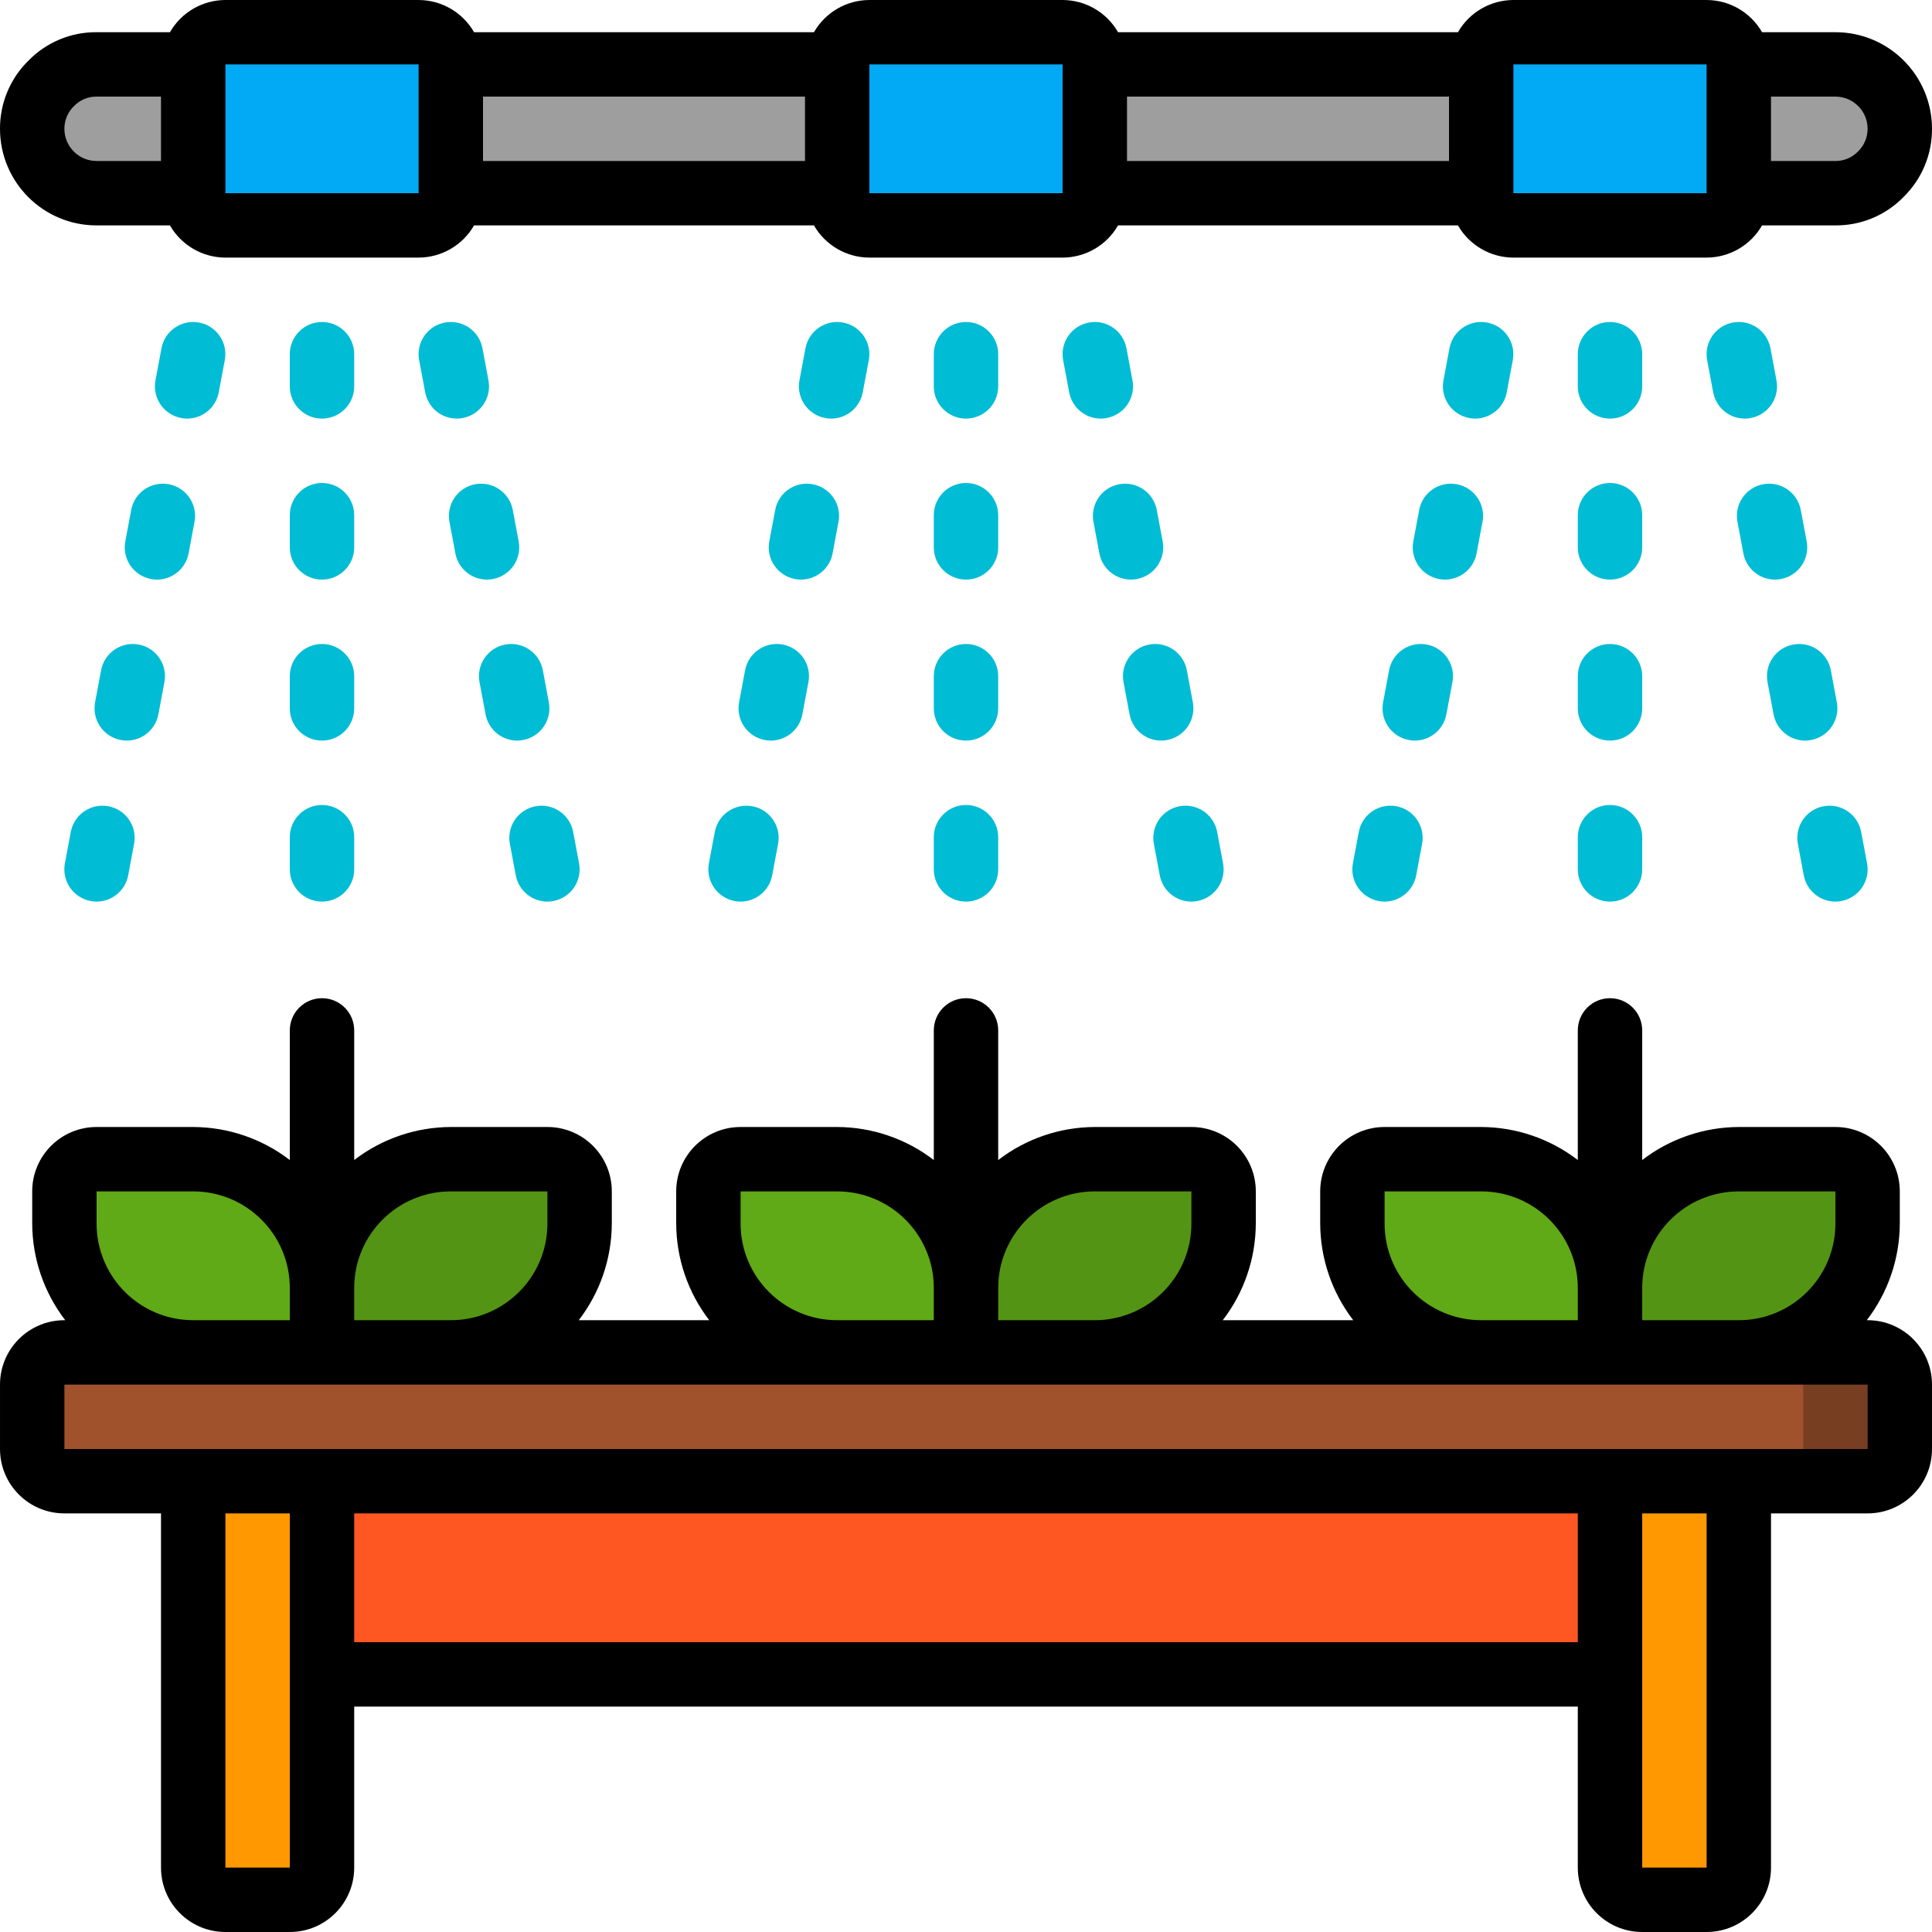 <svg height="512" viewBox="0 0 60 60" width="512" xmlns="http://www.w3.org/2000/svg"><g id="Page-1" fill="none" fill-rule="evenodd"><g id="084---Indoor-Farming" fill-rule="nonzero"><path id="Shape" d="m6 6h-3c-1.103-.003-1.997-.897-2-2-.003-.531.21-1.04.59-1.41.37-.38.879-.593 1.41-.59l3-0z" fill="#9e9e9e"/><path id="Rectangle-path" d="m14 2h12v4h-12z" fill="#9e9e9e"/><path id="Rectangle-path" d="m34 2h12v4h-12z" fill="#9e9e9e"/><path id="Shape" d="m54 2h3c1.103.003 1.997.897 2 2-.008 1.101-.899 1.992-2 2h-3z" fill="#9e9e9e"/><rect id="Rectangle-path" fill="#02a9f4" height="6" rx="1" width="8" x="6" y="1"/><rect id="Rectangle-path" fill="#02a9f4" height="6" rx="1" width="8" x="26" y="1"/><rect id="Rectangle-path" fill="#02a9f4" height="6" rx="1" width="8" x="46" y="1"/><rect id="Rectangle-path" fill="#a0522d" height="4" rx="1" width="58" x="1" y="42"/><path id="Shape" d="m58 42h-3c.552 0 1 .448 1 1v2c0 .552-.448 1-1 1h3c.552 0 1-.448 1-1v-2c0-.552-.448-1-1-1z" fill="#783e22"/><path id="Shape" d="m10 46v12c0 .552-.448 1-1 1h-2c-.552 0-1-.448-1-1v-12z" fill="#ff9801"/><path id="Shape" d="m54 46v12c0 .552-.448 1-1 1h-2c-.552 0-1-.448-1-1v-12z" fill="#ff9801"/><path id="Rectangle-path" d="m10 46h40v6h-40z" fill="#ff5722"/><path id="Shape" d="m23 36h3c2.209 0 4 1.791 4 4v2h-4c-2.209 0-4-1.791-4-4v-1c0-.552.448-1 1-1z" fill="#60a917"/><path id="Shape" d="m34 36h4v2c0 2.209-1.791 4-4 4h-3c-.552 0-1-.448-1-1v-1c0-2.209 1.791-4 4-4z" fill="#549414" transform="matrix(-1 0 0 -1 68 78)"/><path id="Shape" d="m3 36h3c2.209 0 4 1.791 4 4v2h-4c-2.209 0-4-1.791-4-4v-1c0-.552.448-1 1-1z" fill="#60a917"/><path id="Shape" d="m14 36h4v2c0 2.209-1.791 4-4 4h-3c-.552 0-1-.448-1-1v-1c0-2.209 1.791-4 4-4z" fill="#549414" transform="matrix(-1 0 0 -1 28 78)"/><path id="Shape" d="m43 36h3c2.209 0 4 1.791 4 4v2h-4c-2.209 0-4-1.791-4-4v-1c0-.552.448-1 1-1z" fill="#60a917"/><path id="Shape" d="m54 36h4v2c0 2.209-1.791 4-4 4h-3c-.552 0-1-.448-1-1v-1c0-2.209 1.791-4 4-4z" fill="#549414" transform="matrix(-1 0 0 -1 108 78)"/><path id="Shape" d="m57 1h-2.278c-.354-.617-1.011-.998-1.722-1h-6c-.711.002-1.368.383-1.722 1h-10.556c-.354-.617-1.011-.998-1.722-1h-6c-.711.002-1.368.383-1.722 1h-10.556c-.354-.617-1.011-.998-1.722-1h-6c-.711.002-1.368.383-1.722 1h-2.278c-.792-.006-1.553.309-2.108.874-.574.558-.896 1.326-.892 2.126 0 1.657 1.343 3 3 3h2.278c.354.617 1.011.998 1.722 1h6c.711-.002 1.368-.383 1.722-1h10.556c.354.617 1.011.998 1.722 1h6c.711-.002 1.368-.383 1.722-1h10.556c.354.617 1.011.998 1.722 1h6c.711-.002 1.368-.383 1.722-1h2.278c.792.006 1.553-.309 2.108-.874.574-.558.896-1.326.892-2.126 0-1.657-1.343-3-3-3zm-22 2h10v2h-10zm-20 0h10v2h-10zm-13 1c-.001-.27.11-.528.306-.713.183-.185.433-.289.694-.287h2v2h-2c-.552 0-1-.448-1-1zm5 2v-4h6v4zm20 0v-4h6v4zm20 0v-4h6v4zm10.694-1.287c-.183.185-.433.289-.694.287h-2v-2h2c.552 0 1 .448 1 1 .001.27-.11.528-.306.713z" fill="#000"/><path id="Shape" d="m58 41h-.026c.662-.86 1.022-1.915 1.026-3v-1c0-1.105-.895-2-2-2h-3c-1.085.004-2.14.364-3 1.026v-4.026c0-.552-.448-1-1-1s-1 .448-1 1v4.026c-.86-.662-1.915-1.022-3-1.026h-3c-1.105 0-2 .895-2 2v1c.004 1.085.364 2.14 1.026 3h-4.052c.662-.86 1.022-1.915 1.026-3v-1c0-1.105-.895-2-2-2h-3c-1.085.004-2.14.364-3 1.026v-4.026c0-.552-.448-1-1-1s-1 .448-1 1v4.026c-.86-.662-1.915-1.022-3-1.026h-3c-1.105 0-2 .895-2 2v1c.004 1.085.364 2.14 1.026 3h-4.052c.662-.86 1.022-1.915 1.026-3v-1c0-1.105-.895-2-2-2h-3c-1.085.004-2.14.364-3 1.026v-4.026c0-.552-.448-1-1-1-.552 0-1 .448-1 1v4.026c-.86-.662-1.915-1.022-3-1.026h-3c-1.105 0-2 .895-2 2v1c.004 1.085.364 2.14 1.026 3h-.026c-1.105 0-2 .895-2 2v2c0 1.105.895 2 2 2h3v11c0 1.105.895 2 2 2h2c1.105 0 2-.895 2-2v-5h38v5c0 1.105.895 2 2 2h2c1.105 0 2-.895 2-2v-11h3c1.105 0 2-.895 2-2v-2c0-1.105-.895-2-2-2zm-4-4h3v1c0 1.657-1.343 3-3 3h-3v-1c0-1.657 1.343-3 3-3zm-11 1v-1h3c1.657 0 3 1.343 3 3v1h-3c-1.657 0-3-1.343-3-3zm-9-1h3v1c0 1.657-1.343 3-3 3h-3v-1c0-1.657 1.343-3 3-3zm-11 1v-1h3c1.657 0 3 1.343 3 3v1h-3c-1.657 0-3-1.343-3-3zm-9-1h3v1c0 1.657-1.343 3-3 3h-3v-1c0-1.657 1.343-3 3-3zm-11 1v-1h3c1.657 0 3 1.343 3 3v1h-3c-1.657 0-3-1.343-3-3zm4 20v-11h2v11zm4-7v-4h38v4zm42 7h-2v-11h2zm1-13h-52v-2h56v2z" fill="#000"/><g fill="#00bcd4"><path id="Shape" d="m30 13c-.552 0-1-.448-1-1v-1c0-.552.448-1 1-1s1 .448 1 1v1c0 .552-.448 1-1 1z"/><path id="Shape" d="m30 18c-.552 0-1-.448-1-1v-1c0-.552.448-1 1-1s1 .448 1 1v1c0 .552-.448 1-1 1z"/><path id="Shape" d="m30 23c-.552 0-1-.448-1-1v-1c0-.552.448-1 1-1s1 .448 1 1v1c0 .552-.448 1-1 1z"/><path id="Shape" d="m30 28c-.552 0-1-.448-1-1v-1c0-.552.448-1 1-1s1 .448 1 1v1c0 .552-.448 1-1 1z"/><path id="Shape" d="m23 28c-.062-0-.124-.006-.185-.018-.261-.049-.492-.199-.642-.418-.15-.219-.207-.488-.158-.749l.188-1c.112-.532.629-.877 1.164-.776.534.101.891.61.801 1.146l-.187 1c-.089.472-.501.814-.981.815z"/><path id="Shape" d="m23.938 23c-.062-0-.124-.006-.185-.018-.261-.049-.492-.199-.642-.418-.15-.219-.207-.488-.158-.749l.187-1c.066-.351.315-.64.652-.759.337-.118.712-.048.983.185.271.233.397.593.331.944l-.188 1c-.089.472-.5.814-.98.815z"/><path id="Shape" d="m24.876 18c-.062-0-.124-.006-.185-.018-.261-.049-.492-.199-.642-.418-.15-.219-.207-.488-.158-.749l.188-1c.112-.532.629-.877 1.164-.776.534.101.891.61.801 1.146l-.187 1c-.089.472-.501.814-.981.815z"/><path id="Shape" d="m25.813 13c-.062-0-.124-.006-.185-.018-.261-.049-.492-.199-.642-.418-.15-.219-.207-.488-.158-.749l.187-1c.102-.543.625-.9 1.168-.798.543.102.9.625.798 1.168l-.188 1c-.089.472-.5.814-.98.815z"/><path id="Shape" d="m37 28c-.481-0-.893-.343-.982-.815l-.187-1c-.089-.537.267-1.046.801-1.146.534-.101 1.051.244 1.164.776l.188 1c.049.261-.008.53-.158.749-.15.219-.381.369-.642.418-.061.012-.122.018-.184.018z"/><path id="Shape" d="m36.062 23c-.481-0-.893-.343-.982-.815l-.188-1c-.102-.543.255-1.066.798-1.168s1.066.255 1.168.798l.187 1c.049.261-.008.53-.158.749-.15.219-.381.369-.642.418-.06.012-.122.018-.183.018z"/><path id="Shape" d="m35.124 18c-.481-0-.893-.343-.982-.815l-.187-1c-.089-.537.267-1.046.801-1.146.534-.101 1.051.244 1.164.776l.188 1c.049.261-.008.53-.158.749-.15.219-.381.369-.642.418-.061.012-.122.018-.184.018z"/><path id="Shape" d="m34.187 13c-.481-0-.893-.343-.982-.815l-.188-1c-.102-.543.255-1.066.798-1.168.543-.102 1.066.255 1.168.798l.187 1c.049.261-.008.53-.158.749-.15.219-.381.369-.642.418-.06.012-.122.018-.183.018z"/><path id="Shape" d="m10 13c-.552 0-1-.448-1-1v-1c0-.552.448-1 1-1 .552 0 1 .448 1 1v1c0 .552-.448 1-1 1z"/><path id="Shape" d="m10 18c-.552 0-1-.448-1-1v-1c0-.552.448-1 1-1 .552 0 1 .448 1 1v1c0 .552-.448 1-1 1z"/><path id="Shape" d="m10 23c-.552 0-1-.448-1-1v-1c0-.552.448-1 1-1 .552 0 1 .448 1 1v1c0 .552-.448 1-1 1z"/><path id="Shape" d="m10 28c-.552 0-1-.448-1-1v-1c0-.552.448-1 1-1 .552 0 1 .448 1 1v1c0 .552-.448 1-1 1z"/><path id="Shape" d="m3 28c-.062-0-.124-.006-.185-.018-.261-.049-.492-.199-.642-.418-.15-.219-.207-.488-.158-.749l.188-1c.112-.532.629-.877 1.164-.776.534.101.891.61.801 1.146l-.187 1c-.089.472-.501.814-.981.815z"/><path id="Shape" d="m3.938 23c-.062-0-.124-.006-.185-.018-.261-.049-.492-.199-.642-.418-.15-.219-.207-.488-.158-.749l.187-1c.102-.543.625-.9 1.168-.798s.9.625.798 1.168l-.188 1c-.089.472-.5.814-.98.815z"/><path id="Shape" d="m4.876 18c-.062-0-.124-.006-.185-.018-.261-.049-.492-.199-.642-.418-.15-.219-.207-.488-.158-.749l.188-1c.112-.532.629-.877 1.164-.776.534.101.891.61.801 1.146l-.187 1c-.089.472-.501.814-.981.815z"/><path id="Shape" d="m5.813 13c-.062-0-.124-.006-.185-.018-.261-.049-.492-.199-.642-.418-.15-.219-.207-.488-.158-.749l.187-1c.102-.543.625-.9 1.168-.798.543.102.9.625.798 1.168l-.188 1c-.089.472-.5.814-.98.815z"/><path id="Shape" d="m17 28c-.481-0-.893-.343-.982-.815l-.187-1c-.089-.537.267-1.046.801-1.146.534-.101 1.051.244 1.164.776l.188 1c.049.261-.008.53-.158.749-.15.219-.381.369-.642.418-.061.012-.122.018-.184.018z"/><path id="Shape" d="m16.062 23c-.481-0-.893-.343-.982-.815l-.188-1c-.102-.543.255-1.066.798-1.168s1.066.255 1.168.798l.187 1c.049.261-.008.53-.158.749-.15.219-.381.369-.642.418-.06.012-.122.018-.183.018z"/><path id="Shape" d="m15.124 18c-.481-0-.893-.343-.982-.815l-.187-1c-.089-.537.267-1.046.801-1.146.534-.101 1.051.244 1.164.776l.188 1c.049.261-.008.53-.158.749-.15.219-.381.369-.642.418-.061.012-.122.018-.184.018z"/><path id="Shape" d="m14.187 13c-.481-0-.893-.343-.982-.815l-.188-1c-.102-.543.255-1.066.798-1.168.543-.102 1.066.255 1.168.798l.187 1c.049.261-.008.53-.158.749-.15.219-.381.369-.642.418-.06.012-.122.018-.183.018z"/><path id="Shape" d="m50 13c-.552 0-1-.448-1-1v-1c0-.552.448-1 1-1s1 .448 1 1v1c0 .552-.448 1-1 1z"/><path id="Shape" d="m50 18c-.552 0-1-.448-1-1v-1c0-.552.448-1 1-1s1 .448 1 1v1c0 .552-.448 1-1 1z"/><path id="Shape" d="m50 23c-.552 0-1-.448-1-1v-1c0-.552.448-1 1-1s1 .448 1 1v1c0 .552-.448 1-1 1z"/><path id="Shape" d="m50 28c-.552 0-1-.448-1-1v-1c0-.552.448-1 1-1s1 .448 1 1v1c0 .552-.448 1-1 1z"/><path id="Shape" d="m43 28c-.062-0-.124-.006-.185-.018-.261-.049-.492-.199-.642-.418-.15-.219-.207-.488-.158-.749l.188-1c.112-.532.629-.877 1.164-.776.534.101.891.61.801 1.146l-.187 1c-.089.472-.501.814-.981.815z"/><path id="Shape" d="m43.938 23c-.062-0-.124-.006-.185-.018-.261-.049-.492-.199-.642-.418-.15-.219-.207-.488-.158-.749l.187-1c.066-.351.315-.64.652-.759.337-.118.712-.048.983.185.271.233.397.593.331.944l-.188 1c-.089.472-.5.814-.98.815z"/><path id="Shape" d="m44.876 18c-.062-0-.124-.006-.185-.018-.261-.049-.492-.199-.642-.418-.15-.219-.207-.488-.158-.749l.188-1c.112-.532.629-.877 1.164-.776.534.101.891.61.801 1.146l-.187 1c-.089.472-.501.814-.981.815z"/><path id="Shape" d="m45.813 13c-.062-0-.124-.006-.185-.018-.261-.049-.492-.199-.642-.418-.15-.219-.207-.488-.158-.749l.187-1c.102-.543.625-.9 1.168-.798.543.102.9.625.798 1.168l-.188 1c-.089.472-.5.814-.98.815z"/><path id="Shape" d="m57 28c-.481-0-.893-.343-.982-.815l-.187-1c-.089-.537.267-1.046.801-1.146.534-.101 1.051.244 1.164.776l.188 1c.049.261-.008.53-.158.749-.15.219-.381.369-.642.418-.061.012-.122.018-.184.018z"/><path id="Shape" d="m56.062 23c-.481-0-.893-.343-.982-.815l-.188-1c-.102-.543.255-1.066.798-1.168s1.066.255 1.168.798l.187 1c.049.261-.008.53-.158.749-.15.219-.381.369-.642.418-.06.012-.122.018-.183.018z"/><path id="Shape" d="m55.124 18c-.481-0-.893-.343-.982-.815l-.187-1c-.089-.537.267-1.046.801-1.146.534-.101 1.051.244 1.164.776l.188 1c.049.261-.008.53-.158.749-.15.219-.381.369-.642.418-.061.012-.122.018-.184.018z"/><path id="Shape" d="m54.187 13c-.481-0-.893-.343-.982-.815l-.188-1c-.102-.543.255-1.066.798-1.168.543-.102 1.066.255 1.168.798l.187 1c.049.261-.008.53-.158.749-.15.219-.381.369-.642.418-.06.012-.122.018-.183.018z"/></g></g></g></svg>